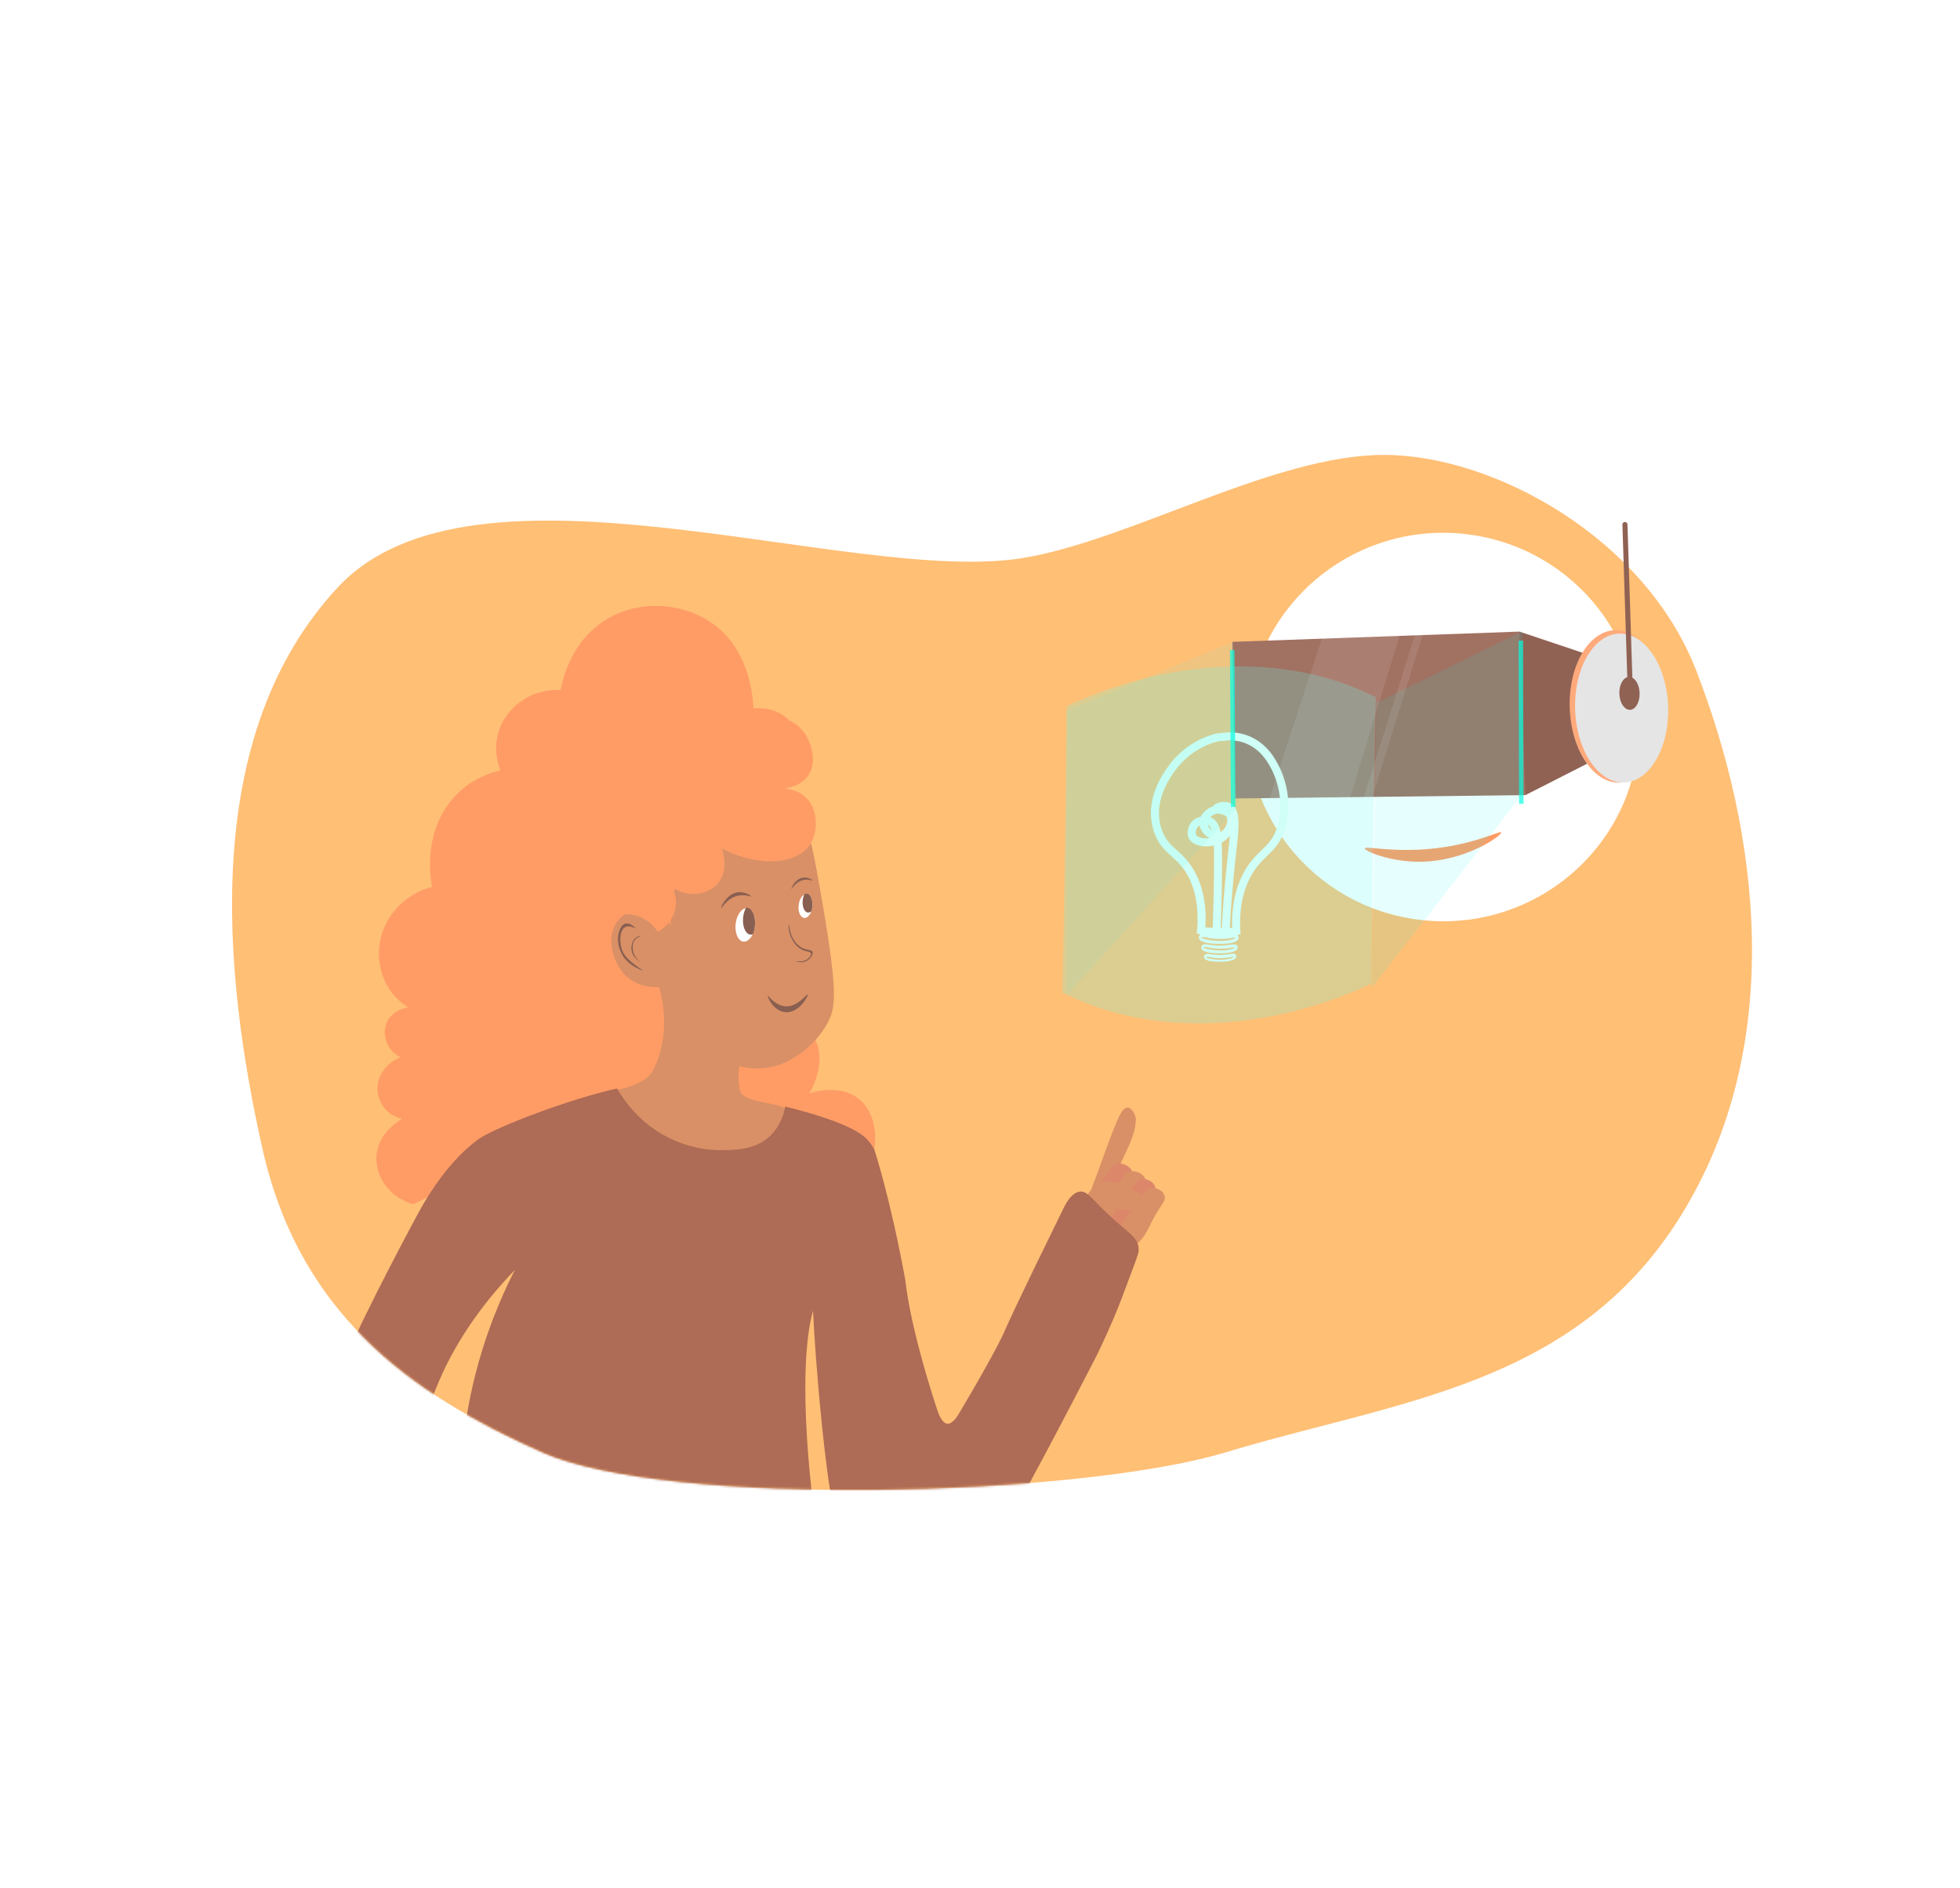 <svg width="871" height="839" viewBox="0 0 871 839" fill="none" xmlns="http://www.w3.org/2000/svg">
<path fill-rule="evenodd" clip-rule="evenodd" d="M150.094 261.006C210.829 195.647 378.354 260.514 454.706 247.93C502.355 240.076 566.115 202.105 614.995 202.137C663.876 202.168 730.872 239.015 753.742 297.868C781.471 369.227 794.468 464.286 746.595 540.793C699.314 616.353 620.127 622.52 544.835 645.307C479.287 665.144 296.912 670.045 241.091 645.397C180.467 618.628 132.72 582.394 116.561 510.155C99.069 431.952 88.816 326.95 150.094 261.006Z" fill="#FFBF75"/>
<mask id="mask0" mask-type="alpha" maskUnits="userSpaceOnUse" x="103" y="202" width="676" height="461">
<path fill-rule="evenodd" clip-rule="evenodd" d="M150.094 261.006C210.829 195.647 378.354 260.514 454.706 247.93C502.355 240.076 566.115 202.105 614.995 202.137C663.876 202.168 730.872 239.015 753.742 297.868C781.471 369.227 794.468 464.286 746.595 540.793C699.314 616.353 620.127 622.52 544.835 645.307C479.287 665.144 296.912 670.045 241.091 645.397C180.467 618.628 132.72 582.394 116.561 510.155C99.069 431.952 88.816 326.95 150.094 261.006Z" fill="#C4C4C4"/>
</mask>
<g mask="url(#mask0)">
<path d="M337.708 461.983C339.025 461.116 352.528 452.431 359.977 459.116C365.365 463.953 365.867 475.29 359.654 485.848C360.453 485.566 374.39 480.877 383 489.524C391.196 497.762 391.238 514.744 380.998 527.992C348.168 535.32 323.229 520.799 320.116 501.466C318.058 488.695 324.988 470.394 337.708 461.983Z" fill="#FF9C66"/>
<path d="M345.628 349.687C347.291 348.594 355.237 343.828 356.801 336.228C358.243 329.213 353.685 322.571 349.898 319.286C343.986 314.157 336.907 314.565 334.806 314.776C334.586 309.587 333.191 291.247 319.669 279.451C304.424 266.158 278.176 265.01 262.082 281.026C253.276 289.795 250.246 300.978 249.118 306.665C237.45 305.841 226.475 312.86 222.301 323.041C218.527 332.243 221.686 340.642 222.401 342.415C218.88 343.132 209.438 345.582 201.524 354.518C187.004 370.923 191.806 393.167 192.021 394.106C182.202 396.491 173.743 403.915 170.191 413.578C165.54 426.263 170.044 440.921 181.575 447.668C177.599 448.111 173.857 450.355 172.114 453.81C169.5 458.994 171.515 466.655 178.001 469.771C173.137 471.718 169.218 475.875 168.083 480.716C166.443 487.683 170.711 495.416 178.665 497.123C177.181 498.009 169.775 502.567 167.769 510.638C165.363 520.312 171.526 531.688 183.69 535.109L268.094 493.289L300.245 471.693C320.366 384.911 335.127 356.6 345.628 349.687Z" fill="#FF9C66"/>
<path d="M356.482 367.468C359.524 369.76 360.433 372.518 364.154 393.599C372.412 440.304 371.651 447.339 367.781 454.52C360.868 467.352 348.46 472.369 347.739 472.647C339.121 475.991 331.822 474.625 328.546 473.757C328.026 477.409 328.118 481.061 328.819 484.53C330.029 490.259 346.368 489.612 350.378 493.299C348.635 504.204 330.823 515.429 328.074 518.167C310.12 536.053 267.816 522.107 264.567 500.416C264.136 497.244 263.579 492.983 264.574 489.789C267.378 491.038 270.475 485.229 273.626 484.545C282.195 482.505 288.005 479.914 290.247 475.496C298.304 459.617 294.252 443.38 292.899 438.62C290.997 438.733 282.512 439.002 276.825 432.21C272.603 427.168 269.349 417.548 273.674 410.416C275.872 406.789 279.171 405.222 280.443 404.707C286.525 402.251 293.597 404.803 298.254 411.283C297.512 407.027 297.715 402.53 298.848 398.149C305.293 374.252 342.234 356.746 356.482 367.468Z" fill="#D99066"/>
<path d="M469.979 560.404C471.747 557.468 474.271 553.088 476.978 547.601C480.282 540.916 482.456 535.438 487.682 521.195C495.542 499.787 497.937 492.254 501.007 492.149C502.908 492.087 504.093 494.902 504.307 495.358C506.2 499.797 501.265 509.986 501.265 509.986C499.068 514.562 496.288 520.737 492.949 529.155C502.88 525.258 511.28 525.356 513.597 529.746C515.663 533.661 512.37 540.007 507.742 548.69C502.846 557.857 496.868 566.354 489.985 573.928L469.979 560.404Z" fill="#D99066"/>
<path d="M496.577 517.145C494.22 517.552 493.471 519.318 485.724 530.22C482.229 535.138 481.063 536.634 480.926 539.167C480.752 542.436 482.362 546.222 484.911 546.595C485.308 546.633 486.779 546.772 490.236 543.573C495.738 538.478 495.037 535.351 501.396 525.829C502.487 524.195 503.456 522.875 503.271 521.309C502.981 518.746 499.62 516.626 496.577 517.145Z" fill="#DD876A"/>
<path d="M502.476 520.536C500.12 520.937 499.366 522.702 491.624 533.606C488.124 538.523 486.962 540.024 486.826 542.552C486.651 545.827 488.256 549.613 490.806 549.981C491.208 550.019 492.674 550.158 496.135 546.964C501.637 541.869 500.936 538.742 507.295 529.219C508.383 527.58 509.355 526.265 509.175 524.673C508.838 522.132 505.495 520.019 502.476 520.536Z" fill="#D99066"/>
<path d="M507.191 523.994C505 524.369 504.301 526.014 497.099 536.16C493.845 540.738 492.765 542.127 492.637 544.482C492.474 547.527 493.969 551.05 496.34 551.39C496.709 551.425 498.077 551.555 501.293 548.585C506.423 543.822 505.773 540.936 511.67 532.079C512.684 530.558 513.591 529.316 513.417 527.877C513.155 525.474 510.005 523.5 507.191 523.994Z" fill="#DD876A"/>
<path d="M511.38 527.935C509.19 528.309 508.486 529.954 501.284 540.1C498.035 544.678 496.95 546.066 496.826 548.422C496.659 551.467 498.155 554.984 500.529 555.33C500.898 555.365 502.262 555.495 505.479 552.519C510.609 547.757 509.958 544.876 515.86 536.019C516.874 534.498 517.782 533.251 517.603 531.812C517.315 529.422 514.188 527.451 511.38 527.935Z" fill="#D99066"/>
<path d="M485.571 555.725C481.747 557.064 477.102 549.062 476.644 548.179C476.569 548.055 476.513 547.916 476.479 547.769C476.248 546.552 478.164 544.742 480.492 537.775C481.712 534.126 482.485 531.409 484.878 528.735C485.804 527.629 486.906 526.711 488.119 526.032C491.481 524.234 494.771 525.175 497.535 526.057C498.158 526.254 508.252 529.48 507.578 533.446C507.211 535.471 504.242 536.767 503.784 536.957C498.396 539.305 493.771 534.751 491.577 537.098C490.888 537.838 490.732 539.597 490.731 539.601C490.73 539.606 490.221 554.093 485.571 555.725Z" fill="#D99066"/>
<path d="M348.225 350.356C349.301 350.273 355.772 349.671 359.267 344.453C364.085 337.262 358.844 327.869 358.354 327.021C352.288 316.509 337.216 316.885 331.166 317.036C310.228 317.55 275.676 329.975 263.594 362.241C257.073 379.655 259.909 395.355 262.04 403.232C262.709 406.864 264.534 410.006 267.219 412.143C269.347 409.67 272.042 407.853 274.964 406.922C280.56 405.207 284.905 407.627 286.46 408.496C288.791 409.807 290.77 411.684 292.259 413.997C292.879 413.698 297.829 411.218 299.732 405.281C301.772 398.915 298.519 394.174 298.204 393.738C305.899 399.748 315.906 397.416 319.941 391.317C323.926 385.297 320.891 377.43 320.726 377.017C338.242 385.936 354.646 383.669 360.017 375.252C362.877 370.782 363.798 362.72 360.173 356.928C356.336 350.809 349.386 350.4 348.225 350.356Z" fill="#FF9C66"/>
<path d="M274.206 483.674C253.909 488.07 219.54 501.035 212.187 506.495C199.594 515.865 190.887 530.398 188.197 534.894C185.73 539.019 161.534 584.256 153.688 603.508C147.158 619.532 145.585 627.615 144.961 631.329C143.639 639.361 143.254 647.429 143.815 655.34C144.777 673.132 145.593 696.563 146.519 726.441L190.237 731.046C186.259 712.652 184.327 693.588 184.479 674.23C184.554 664.841 184.654 652.072 187.237 638.814C189.689 626.221 197.613 596.576 228.783 564.328C215.236 590.84 207.157 619.673 205.158 648.647C203.158 677.621 207.29 705.977 217.241 731.57L393.823 741.303C380.862 717.717 365.526 696.409 363.343 682.971C361.161 669.533 353.49 610.749 361.305 582.365C361.876 598.417 367.354 670.643 373.951 684.34C380.548 698.037 385.574 716.514 400.475 721.165C415.376 725.816 419.084 720.915 423.987 715.818C431.176 708.383 458.69 658.039 487.042 602.942C487.887 601.298 490.978 594.875 494.694 586.275C497.181 580.519 499.349 574.677 503.684 563C505.859 557.144 506.06 556.445 506.023 555.18C505.854 549.461 501.219 548.047 491.553 538.748C484.636 532.07 482.836 528.806 479.44 529.572C475.885 530.379 473.577 534.946 472.585 536.969C449.995 582.95 446.729 590.818 446.729 590.818C446.729 590.818 443.744 598.578 426.181 628.082C425.409 629.376 423.432 632.623 421.219 632.641C418.592 632.666 417.041 628.134 416.409 626.251C403.784 587.673 402.358 569.069 402.358 569.069C395.626 532.189 388.516 510.715 388.516 510.715C387.575 509.015 386.439 507.463 385.13 506.091C383.617 504.532 377.555 498.733 348.966 491.709C348.401 494.671 347.078 499.275 343.651 503.269C336.969 511.054 326.99 511.067 319.727 511.074C316.796 511.08 301.357 510.857 287.019 498.96C281.938 494.728 277.613 489.567 274.206 483.674Z" fill="#AE6B55"/>
<path d="M330.786 418.427C333.181 418.294 335.303 414.867 335.526 410.773C335.748 406.679 333.987 403.468 331.592 403.601C329.197 403.734 327.075 407.16 326.853 411.255C326.63 415.349 328.391 418.56 330.786 418.427Z" fill="white"/>
<path d="M357.664 407.894C359.376 407.799 360.892 405.352 361.051 402.428C361.21 399.505 359.951 397.212 358.24 397.307C356.528 397.402 355.012 399.849 354.853 402.772C354.694 405.696 355.953 407.989 357.664 407.894Z" fill="white"/>
<path d="M331.641 403.366L331.497 403.391C330.698 404.935 330.245 406.634 330.181 408.331C329.974 412.303 331.589 415.418 333.786 415.288C334.065 415.27 334.346 415.202 334.615 415.086C335.143 413.719 335.449 412.285 335.517 410.855C335.738 406.583 334.002 403.247 331.641 403.366Z" fill="#895F51"/>
<path d="M361.037 402.477C361.199 399.41 359.951 397.009 358.245 397.11C357.974 397.127 357.703 397.208 357.451 397.347C356.99 398.36 356.728 399.447 356.682 400.531C356.537 403.38 357.697 405.612 359.278 405.519C359.761 405.476 360.234 405.248 360.611 404.875C360.854 404.089 360.997 403.282 361.037 402.477Z" fill="#895F51"/>
<path d="M341.209 442.525C341.489 442.239 344.683 447.436 349.878 447.164C354.965 446.883 358.647 441.497 358.987 441.835C359.327 442.172 355.846 449.173 350.283 449.753C344.163 450.433 340.895 442.847 341.209 442.525Z" fill="#895F51"/>
<path d="M350.565 410.782C350.789 410.729 350.752 413.686 352.006 416.263C352.796 418.029 353.989 419.518 355.485 420.604C358.333 422.569 360.837 421.679 361.114 423.141C361.362 424.418 359.885 426.123 358.608 426.913C358.608 426.913 356.75 428.12 353.919 427.253C353.897 427.251 353.685 427.182 353.697 427.119C353.737 426.897 356.619 427.803 358.727 426.255C359.46 425.719 360.547 424.617 360.401 423.742C360.228 422.718 358.549 423.032 356.445 422.032C353.524 420.646 352.202 417.875 351.406 416.207C350.745 414.758 350.417 413.128 350.446 411.44C350.45 410.899 350.523 410.788 350.565 410.782Z" fill="#895F51"/>
<path d="M284.677 427.454C284.648 427.495 280.847 425.547 280.594 421.753C280.493 420.225 280.946 418.061 282.327 416.855C283.352 415.954 284.644 415.836 284.674 415.96C284.704 416.085 283.008 416.431 281.988 417.89C280.715 419.708 281.252 422.239 281.342 422.679C282.06 425.95 284.704 427.423 284.677 427.454Z" fill="#895F51"/>
<path d="M282.53 412.669C280.948 410.697 278.935 409.88 277.411 410.593C275.887 411.306 275.28 413.413 274.997 414.42C273.404 420.147 277.092 425.203 277.343 425.54C280.59 429.864 285.945 431.369 285.965 431.337C285.984 431.304 285.878 431.275 285.297 430.921C284.821 430.631 284.102 430.157 283.091 429.405C280.086 427.161 277.662 425.301 276.497 422.242C275.261 418.991 275.206 413.681 277.628 412.102C279.419 410.944 281.807 412.243 282.53 412.669Z" fill="#895F51"/>
<path d="M351.694 394.948C351.842 395.078 353.251 392.37 356.048 391.307C358.845 390.244 361.067 391.491 361.133 391.279C361.199 391.068 358.557 389.209 355.775 390.269C352.992 391.328 351.531 394.806 351.694 394.948Z" fill="#895F51"/>
<path d="M320.42 403.557C320.631 403.744 322.63 399.896 326.602 398.386C330.489 396.914 333.726 398.646 333.821 398.351C333.916 398.056 330.166 395.41 326.231 396.918C322.296 398.427 320.202 403.359 320.42 403.557Z" fill="#895F51"/>
</g>
<path d="M630.2 408.646C677.883 414.783 721.535 381.441 727.701 334.174C733.867 286.907 700.211 243.615 652.528 237.477C604.846 231.34 561.193 264.682 555.027 311.949C548.862 359.215 582.518 402.508 630.2 408.646Z" fill="white"/>
<path d="M710.099 317.215L717.11 294.702L675.191 280.644C671.335 290.851 667.487 301.061 663.646 311.274L657.053 314.505C663.993 327.438 670.937 340.371 677.885 353.303L718.776 332.497L710.099 317.215Z" fill="#906254"/>
<path d="M675.192 280.658L547.667 285.209L548.845 354.797L677.869 353.324L675.192 280.658Z" fill="#A17162"/>
<path d="M719.798 347.778C731.479 347.418 740.465 331.96 739.868 313.252C739.271 294.544 729.317 279.67 717.636 280.03C705.955 280.39 696.969 295.848 697.566 314.556C698.163 333.265 708.117 348.138 719.798 347.778Z" fill="#FFAA7B"/>
<path d="M721.691 347.718C733.1 347.367 741.877 332.268 741.294 313.996C740.711 295.723 730.989 281.196 719.579 281.547C708.169 281.899 699.393 296.997 699.976 315.27C700.559 333.543 710.281 348.07 721.691 347.718Z" fill="#E5E5E5"/>
<g opacity="0.03">
<path opacity="0.03" d="M564.784 358.665L585.331 356.833L606.146 281.803L585.456 283.652L564.784 358.665Z" fill="#FFDA7D"/>
<path opacity="0.03" d="M592.946 356.804L595.353 356.57L613.414 282.396L611.007 282.634L592.946 356.804Z" fill="#FFDA7D"/>
</g>
<path d="M723.229 233.022C723.209 232.406 722.689 231.922 722.067 231.941C721.445 231.96 720.957 232.475 720.977 233.092L723.316 306.383C723.336 307 723.856 307.484 724.477 307.465C725.099 307.446 725.587 306.93 725.568 306.314L723.229 233.022Z" fill="#906254"/>
<path d="M724.356 315.414C726.843 315.337 728.755 311.999 728.626 307.957C728.497 303.916 726.376 300.701 723.889 300.778C721.402 300.855 719.49 304.193 719.619 308.235C719.748 312.277 721.869 315.491 724.356 315.414Z" fill="#906254"/>
<path d="M606.5 376.981C606.288 378.166 617.714 383.022 631.092 382.924C651.557 382.773 667.621 371.112 667.113 369.894C666.696 368.883 655.212 375.366 635.416 377.205C618.29 378.784 606.712 375.792 606.5 376.981Z" fill="#FF9C66"/>
<path d="M587.988 282.135L622.294 281.364L599.439 355.938L563.782 355.975L587.988 282.135Z" fill="white" fill-opacity="0.1"/>
<path d="M630.062 278.127L633.891 276.716L609.856 354.158L605.9 354.679L630.062 278.127Z" fill="white" fill-opacity="0.1"/>
<g filter="url(#filter0_d)">
<path d="M609.421 439.114C565.551 459.484 513.6 464.037 472.134 443.062C473.006 397.662 473.676 355.01 474.095 315.754C517.965 295.389 569.916 290.831 611.382 311.81C610.51 357.21 609.835 399.873 609.421 439.114Z" fill="#60FFF7" fill-opacity="0.22"/>
</g>
<path fill-rule="evenodd" clip-rule="evenodd" d="M543.54 325.677C548.808 324.785 558.554 325.901 565.358 335.406L565.366 335.418L565.366 335.418C573.554 347.06 573.965 361.13 570.379 370.265C568.492 375.155 565.752 377.799 563.049 380.408L562.869 380.582L562.69 380.754C559.924 383.43 557.082 386.297 554.584 391.972C551.07 400.104 550.868 408.229 551.201 413.668L551.284 415.028L549.982 415.459L549.947 415.47C549.932 415.475 549.917 415.48 549.902 415.484C550.068 415.604 550.197 415.763 550.289 415.971C550.439 416.3 550.474 416.67 550.387 417.022C549.897 418.948 545.64 419.509 541.295 419.408C539.63 419.403 537.968 419.256 536.329 418.969C534.391 418.588 533.004 417.916 532.781 416.869C532.713 416.49 532.777 416.101 532.963 415.764C533.076 415.546 533.224 415.383 533.407 415.265C533.31 415.238 533.216 415.208 533.127 415.176L531.833 414.709L531.958 413.347C532.458 407.893 532.49 399.764 529.144 391.803C526.774 386.321 523.989 383.549 521.269 381.071C521.035 380.857 520.799 380.644 520.563 380.431C518.023 378.139 515.399 375.771 513.589 371.58C509.958 363.25 510.48 352.698 518.833 340.981C523.279 334.608 528.86 330.7 533.596 328.435C535.963 327.302 538.135 326.572 539.872 326.148C540.74 325.937 541.514 325.797 542.164 325.724C542.624 325.673 543.105 325.644 543.54 325.677ZM562.441 337.457C556.51 329.176 548.095 328.429 543.929 329.214L543.597 329.276L543.265 329.214C543.268 329.215 543.266 329.215 543.258 329.214C543.215 329.212 543.003 329.202 542.565 329.251C542.095 329.304 541.473 329.412 540.724 329.595C539.229 329.96 537.291 330.606 535.146 331.632C530.857 333.685 525.797 337.227 521.765 343.01L521.76 343.018L521.754 343.025C514.004 353.891 513.805 363.144 516.869 370.172L516.871 370.178C518.365 373.638 520.448 375.524 523.011 377.844L523.013 377.846C523.233 378.045 523.457 378.248 523.684 378.455C526.587 381.1 529.779 384.273 532.431 390.411L532.434 390.419L532.438 390.427C535.779 398.372 536.022 406.374 535.645 412.052C536.003 412.091 536.411 412.129 536.862 412.163C537.487 412.211 538.178 412.252 538.907 412.285C539.265 402.817 539.435 394.681 539.496 388.233L539.496 388.232C539.55 383.008 539.549 378.913 539.399 375.717C538.467 375.933 537.535 376.053 536.636 376.089C534.917 376.157 533.227 375.922 531.791 375.381C530.383 374.85 529.03 373.949 528.313 372.554C527.668 371.301 527.647 369.865 527.902 368.637C528.161 367.392 528.744 366.151 529.576 365.188L529.578 365.186C530.676 363.919 532.142 363.226 533.564 362.933C533.977 362.072 534.559 361.323 535.181 360.706C536.281 359.613 537.648 358.786 538.909 358.338C538.96 358.319 539.012 358.301 539.063 358.284C539.237 357.98 539.45 357.778 539.555 357.684C539.807 357.458 540.093 357.282 540.35 357.149C540.875 356.875 541.529 356.648 542.221 356.502C543.55 356.22 545.459 356.147 547.08 357.106L547.088 357.11L547.095 357.114C548.588 358.016 549.403 359.516 549.845 361.143C550.285 362.763 550.413 364.71 550.382 366.83C550.331 370.233 549.855 374.442 549.332 379.056C549.206 380.175 549.076 381.318 548.95 382.479L548.95 382.48C548.136 389.9 547.193 400.049 546.507 412.322C546.891 412.304 547.242 412.283 547.555 412.259C547.35 406.591 547.822 398.619 551.303 390.566L551.308 390.556C554.079 384.257 557.305 381.009 560.197 378.211L560.483 377.935L560.483 377.935C563.196 375.314 565.442 373.144 567.045 368.99L567.049 368.98C570.221 360.904 569.915 348.087 562.441 337.457ZM542.925 412.383C542.777 412.382 542.629 412.381 542.479 412.38C542.837 402.895 543.008 394.74 543.069 388.267C543.128 382.496 543.126 377.935 542.905 374.401C544.235 373.678 545.463 372.705 546.47 371.446L546.477 371.437L546.483 371.429L546.485 371.426C546.499 371.408 546.521 371.38 546.55 371.342C546.361 373.532 546.088 375.948 545.792 378.565L545.792 378.569L545.79 378.582L545.79 378.585L545.789 378.591C545.661 379.722 545.529 380.89 545.398 382.094L545.398 382.096L545.398 382.097C544.572 389.622 543.616 399.924 542.925 412.383ZM539.193 359.127L538.806 359.091L538.805 359.095L538.805 359.1L539.196 359.135L539.193 359.127ZM533.087 366.851C533.485 368.716 534.694 370.405 536.128 371.563C536.536 371.893 536.985 372.198 537.464 372.462C537.14 372.503 536.816 372.53 536.494 372.543C535.17 372.595 533.971 372.406 533.058 372.062C532.117 371.708 531.662 371.265 531.496 370.941L531.494 370.937C531.334 370.627 531.251 370.079 531.401 369.354C531.549 368.647 531.882 367.968 532.286 367.501C532.509 367.245 532.779 367.027 533.087 366.851ZM538.49 368.895C538.454 368.867 538.418 368.839 538.382 368.81C537.541 368.13 536.975 367.305 536.705 366.535C536.78 366.563 536.851 366.593 536.916 366.624L536.919 366.625C537.47 366.888 538.033 367.455 538.49 368.895ZM542.361 369.689C543.341 369.257 544.261 368.209 544.839 366.815C545.456 365.329 545.478 363.953 545.184 363.246L545.179 363.234C544.914 362.583 544.15 362.116 542.782 361.772C542.355 361.664 542.036 361.604 541.706 361.541L541.706 361.541L541.706 361.541C541.528 361.507 541.348 361.472 541.146 361.43C540.793 361.476 540.448 361.559 540.123 361.676L540.115 361.679C539.369 361.943 538.488 362.463 537.777 363.147C538.016 363.228 538.247 363.321 538.467 363.426C540.714 364.499 541.789 366.737 542.361 369.689ZM549.488 416.58C549.457 416.506 549.359 416.292 548.576 416.279L548.566 416.27C547.616 416.308 546.669 416.399 545.729 416.542C544.337 416.72 542.934 416.803 541.53 416.791C540.193 416.762 538.86 416.644 537.539 416.438C537.307 416.405 537.079 416.371 536.86 416.338C535.251 416.099 534.035 415.919 533.771 416.422C533.713 416.509 533.683 416.612 533.684 416.717C533.684 416.717 533.685 416.717 533.686 416.719C533.704 416.762 533.982 417.397 536.447 417.896C538.064 418.179 539.702 418.324 541.343 418.329C543.313 418.405 545.286 418.269 547.226 417.923C549.33 417.455 549.535 416.849 549.535 416.849C549.548 416.757 549.532 416.662 549.488 416.58ZM548.318 420.646C549.038 420.646 549.126 420.845 549.154 420.911C549.192 420.987 549.208 421.073 549.2 421.158C549.2 421.158 549.01 421.716 547.081 422.169C545.307 422.51 543.5 422.654 541.693 422.601C540.188 422.614 538.685 422.498 537.2 422.255C534.914 421.813 534.67 421.217 534.658 421.187L534.658 421.186C534.658 421.186 534.658 421.186 534.658 421.186C534.658 421.09 534.686 420.997 534.738 420.916C534.98 420.449 536.106 420.609 537.599 420.821C537.745 420.841 537.894 420.863 538.045 420.884C538.098 420.891 538.151 420.898 538.204 420.905C539.415 421.081 540.637 421.177 541.861 421.192C543.147 421.189 544.43 421.099 545.704 420.923C546.564 420.783 547.432 420.69 548.303 420.645L548.318 420.646ZM546.33 419.839L546.33 419.839L546.33 419.839C545.128 419.997 543.64 420.193 541.872 420.188C540.17 420.168 538.749 419.971 537.597 419.811C535.669 419.543 534.493 419.38 534.007 420.329C533.836 420.64 533.775 420.999 533.836 421.349C534.036 422.315 535.312 422.922 537.088 423.258C538.592 423.505 540.116 423.622 541.64 423.609C545.62 423.666 549.519 423.099 549.973 421.323C550.052 421.001 550.02 420.661 549.882 420.358C549.65 419.833 549.15 419.655 548.393 419.647L548.393 419.644C547.843 419.639 547.154 419.73 546.33 419.839ZM548.595 424.916C548.573 424.858 548.494 424.687 547.861 424.691L547.846 424.689C547.08 424.736 546.317 424.824 545.56 424.954C544.438 425.123 543.305 425.215 542.169 425.23C541.089 425.228 540.01 425.155 538.939 425.011C538.733 424.986 538.533 424.961 538.34 424.937C537.054 424.774 536.088 424.652 535.877 425.065C535.83 425.137 535.804 425.22 535.803 425.305C535.803 425.305 535.804 425.306 535.805 425.309C535.829 425.358 536.074 425.866 538.043 426.221C539.354 426.416 540.679 426.501 542.005 426.474C543.602 426.503 545.197 426.361 546.762 426.051C548.466 425.634 548.631 425.136 548.631 425.136C548.642 425.061 548.629 424.984 548.595 424.916ZM546.097 423.991C546.827 423.889 547.438 423.803 547.925 423.803L547.942 423.79C548.613 423.789 549.051 423.944 549.258 424.411C549.378 424.678 549.406 424.978 549.336 425.262C548.945 426.849 545.499 427.359 541.986 427.355C540.632 427.387 539.277 427.304 537.937 427.105C536.375 426.832 535.245 426.313 535.069 425.457C535.017 425.145 535.071 424.825 535.223 424.548C535.657 423.698 536.704 423.83 538.42 424.046C539.433 424.174 540.68 424.331 542.171 424.333C543.726 424.325 545.038 424.14 546.097 423.991Z" fill="#CFFFF6"/>
<path d="M537.307 416.866C536.252 416.728 535.678 416.362 534.617 416.435C534.407 416.449 534.157 416.491 533.925 416.537C533.714 416.579 533.559 416.317 533.704 416.159C533.733 416.128 533.77 416.106 533.812 416.096L534.829 415.847C535.138 415.772 535.457 415.737 535.776 415.744L545.453 415.949L549.012 416.191C549.261 416.208 549.481 416.363 549.581 416.593C549.73 416.936 549.57 417.335 549.224 417.479L546.881 418.457C546.494 418.618 546.079 418.701 545.66 418.701H542.031L536.793 418.242C536.592 418.224 536.393 418.187 536.199 418.13L534.818 417.723C534.344 417.583 533.979 417.142 533.748 416.705L534.237 416.866C535.376 417.279 536.548 417.593 537.748 417.757C538.387 417.844 539.091 417.929 539.669 417.973C541.71 418.127 542.881 418.233 544.911 417.973C545.907 417.845 546.465 417.742 547.437 417.487C547.841 417.381 548.384 417.208 548.716 417.1C548.855 417.054 548.9 416.88 548.801 416.771C548.762 416.729 548.708 416.705 548.651 416.705H548.169C548.097 416.705 548.027 416.71 547.956 416.722C547.45 416.804 545.238 417.152 543.743 417.217C542.758 417.26 542.203 417.252 541.217 417.217C539.685 417.164 538.827 417.066 537.307 416.866Z" fill="#CFFFF6"/>
<path d="M537.863 421.194C536.89 421.066 536.361 420.728 535.381 420.796C535.188 420.809 534.957 420.848 534.743 420.89C534.549 420.929 534.406 420.688 534.54 420.542C534.566 420.513 534.6 420.492 534.639 420.483L535.577 420.254C535.863 420.184 536.156 420.152 536.45 420.158L545.378 420.348L548.661 420.571C548.891 420.587 549.094 420.73 549.186 420.942C549.324 421.258 549.176 421.627 548.857 421.76L546.695 422.661C546.338 422.81 545.956 422.887 545.569 422.887H542.221L537.389 422.463C537.203 422.447 537.02 422.412 536.841 422.359L535.567 421.984C535.13 421.855 534.793 421.448 534.58 421.045L535.031 421.194C536.081 421.575 537.163 421.865 538.27 422.015C538.859 422.096 539.508 422.174 540.042 422.215C541.925 422.357 543.005 422.455 544.878 422.215C545.797 422.097 546.312 422.002 547.208 421.767C547.581 421.669 548.082 421.509 548.388 421.409C548.517 421.367 548.558 421.206 548.466 421.106C548.431 421.067 548.38 421.045 548.328 421.045H547.884C547.817 421.045 547.752 421.05 547.687 421.061C547.221 421.137 545.179 421.458 543.8 421.518C542.891 421.557 542.38 421.55 541.47 421.518C540.057 421.468 539.265 421.378 537.863 421.194Z" fill="#CFFFF6"/>
<path d="M538.669 425.514C537.802 425.41 537.325 425.098 536.456 425.179C536.289 425.195 536.092 425.233 535.908 425.276C535.726 425.318 535.583 425.098 535.701 424.955C535.725 424.925 535.758 424.904 535.794 424.893L536.61 424.663C536.869 424.59 537.136 424.554 537.405 424.555L545.333 424.579L548.22 424.733C548.446 424.745 548.646 424.884 548.735 425.092C548.862 425.387 548.732 425.729 548.442 425.865L546.593 426.734C546.249 426.895 545.875 426.982 545.495 426.99L542.575 427.047L538.291 426.73C538.113 426.717 537.937 426.685 537.765 426.634L536.68 426.316C536.265 426.194 535.947 425.813 535.748 425.43L536.152 425.564C537.092 425.907 538.063 426.165 539.056 426.289C539.579 426.355 540.153 426.417 540.625 426.446C542.302 426.549 543.263 426.623 544.923 426.362C545.738 426.234 546.194 426.135 546.986 425.896C547.315 425.797 547.757 425.637 548.027 425.536C548.144 425.493 548.18 425.345 548.097 425.251C548.062 425.212 548.011 425.19 547.959 425.191L547.575 425.198C547.515 425.199 547.456 425.206 547.397 425.217C546.981 425.298 545.176 425.638 543.953 425.719C543.145 425.772 542.691 425.774 541.882 425.759C540.624 425.737 539.919 425.665 538.669 425.514Z" fill="#CFFFF6"/>
<path d="M609.468 439.17L676.664 352.693L676.611 280.418L611.709 312.31L609.468 439.17Z" fill="#00FFF2" fill-opacity="0.1"/>
<path d="M548.208 285.105L474.009 315.776L474.009 442.265L549.836 358.775C547.986 334.574 550.058 309.312 548.208 285.105Z" fill="#5BEAE2" fill-opacity="0.1"/>
<g filter="url(#filter1_d)">
<line y1="-1" x2="72.517" y2="-1" transform="matrix(-0.003 -1 1 -0.003 677.058 353.174)" stroke="#02FFE1" stroke-opacity="0.68" stroke-width="2"/>
</g>
<g filter="url(#filter2_d)">
<line y1="-1" x2="69.694" y2="-1" transform="matrix(-0.006 -1 1 -0.005 549.008 354.559)" stroke="#02FFE1" stroke-opacity="0.68" stroke-width="2"/>
</g>
<defs>
<filter id="filter0_d" x="421.134" y="245.116" width="241.248" height="260.639" filterUnits="userSpaceOnUse" color-interpolation-filters="sRGB">
<feFlood flood-opacity="0" result="BackgroundImageFix"/>
<feColorMatrix in="SourceAlpha" type="matrix" values="0 0 0 0 0 0 0 0 0 0 0 0 0 0 0 0 0 0 127 0"/>
<feOffset dy="-2"/>
<feGaussianBlur stdDeviation="25.5"/>
<feColorMatrix type="matrix" values="0 0 0 0 0.279 0 0 0 0 1 0 0 0 0 0.87 0 0 0 0.58 0"/>
<feBlend mode="normal" in2="BackgroundImageFix" result="effect1_dropShadow"/>
<feBlend mode="normal" in="SourceGraphic" in2="effect1_dropShadow" result="shape"/>
</filter>
<filter id="filter1_d" x="669.84" y="279.657" width="12.217" height="82.523" filterUnits="userSpaceOnUse" color-interpolation-filters="sRGB">
<feFlood flood-opacity="0" result="BackgroundImageFix"/>
<feColorMatrix in="SourceAlpha" type="matrix" values="0 0 0 0 0 0 0 0 0 0 0 0 0 0 0 0 0 0 127 0"/>
<feOffset dy="4"/>
<feGaussianBlur stdDeviation="2.5"/>
<feColorMatrix type="matrix" values="0 0 0 0 0 0 0 0 0 1 0 0 0 0 0.88 0 0 0 0.9 0"/>
<feBlend mode="normal" in2="BackgroundImageFix" result="effect1_dropShadow"/>
<feBlend mode="normal" in="SourceGraphic" in2="effect1_dropShadow" result="shape"/>
</filter>
<filter id="filter2_d" x="541.623" y="283.866" width="12.385" height="79.704" filterUnits="userSpaceOnUse" color-interpolation-filters="sRGB">
<feFlood flood-opacity="0" result="BackgroundImageFix"/>
<feColorMatrix in="SourceAlpha" type="matrix" values="0 0 0 0 0 0 0 0 0 0 0 0 0 0 0 0 0 0 127 0"/>
<feOffset dy="4"/>
<feGaussianBlur stdDeviation="2.5"/>
<feColorMatrix type="matrix" values="0 0 0 0 0 0 0 0 0 1 0 0 0 0 0.88 0 0 0 0.9 0"/>
<feBlend mode="normal" in2="BackgroundImageFix" result="effect1_dropShadow"/>
<feBlend mode="normal" in="SourceGraphic" in2="effect1_dropShadow" result="shape"/>
</filter>
</defs>
</svg>
